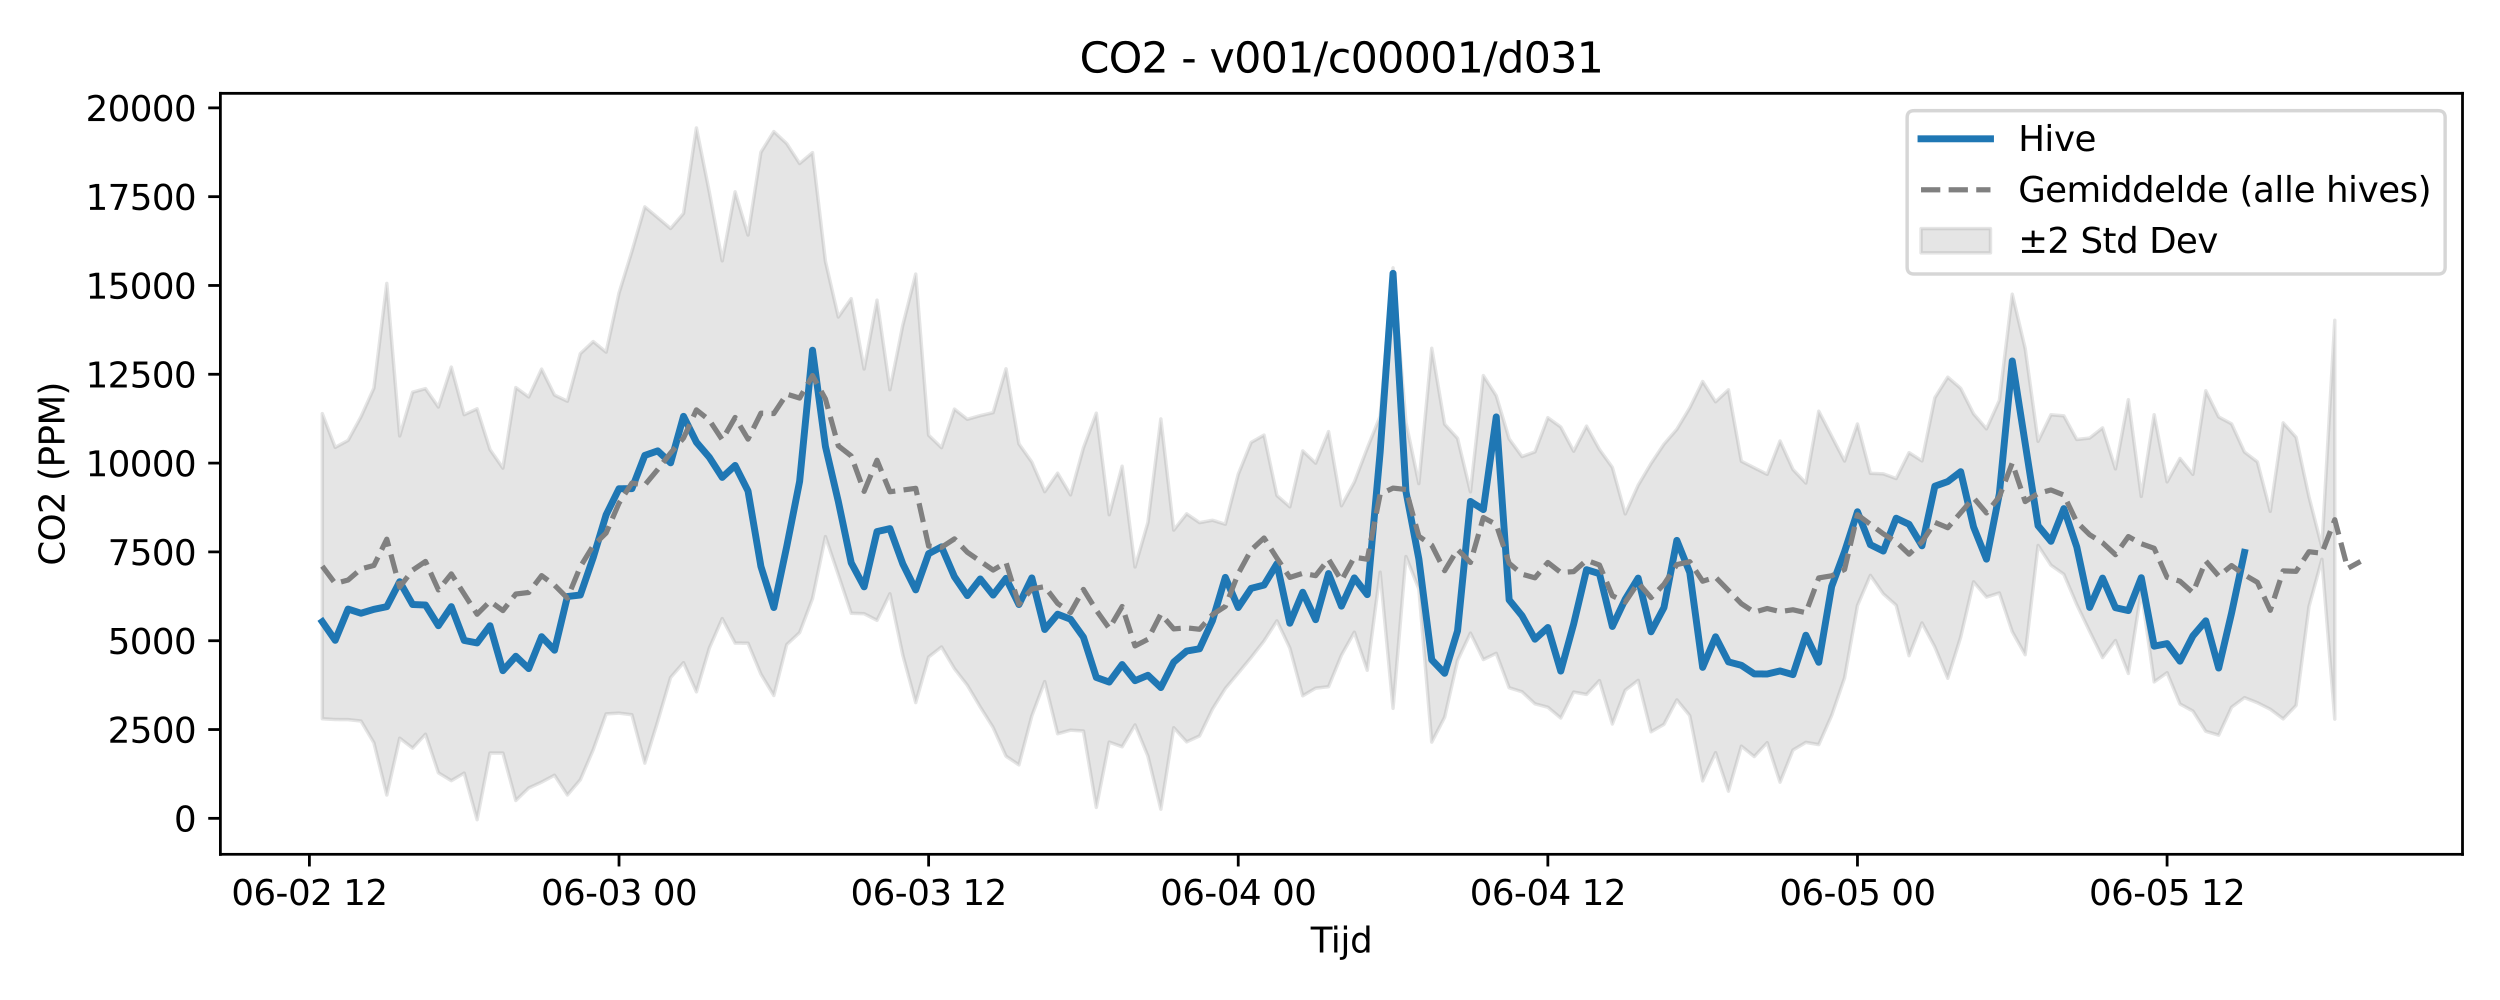 <?xml version="1.0" encoding="utf-8" standalone="no"?>
<!DOCTYPE svg PUBLIC "-//W3C//DTD SVG 1.1//EN"
  "http://www.w3.org/Graphics/SVG/1.1/DTD/svg11.dtd">
<svg xmlns:xlink="http://www.w3.org/1999/xlink" width="720pt" height="288pt" viewBox="0 0 720 288" xmlns="http://www.w3.org/2000/svg" version="1.1">
 <defs>
  <style type="text/css">*{stroke-linejoin: round; stroke-linecap: butt}</style>
 </defs>
 <g id="figure_1">
  <g id="patch_1">
   <path d="M 0 288 
L 720 288 
L 720 0 
L 0 0 
z
" style="fill: #ffffff"/>
  </g>
  <g id="axes_1">
   <g id="patch_2">
    <path d="M 63.47 246.04 
L 709.2 246.04 
L 709.2 26.88 
L 63.47 26.88 
z
" style="fill: #ffffff"/>
   </g>
   <g id="FillBetweenPolyCollection_1">
    <defs>
     <path id="ma6404d5deb" d="M 92.821 -168.887 
L 92.821 -80.997 
L 96.537 -80.772 
L 100.252 -80.747 
L 103.967 -80.342 
L 107.683 -74.076 
L 111.398 -59.028 
L 115.114 -75.405 
L 118.829 -72.541 
L 122.544 -76.539 
L 126.26 -65.428 
L 129.975 -63.16 
L 133.69 -65.345 
L 137.406 -51.922 
L 141.121 -71.128 
L 144.836 -71.117 
L 148.552 -57.455 
L 152.267 -61.055 
L 155.983 -62.745 
L 159.698 -64.737 
L 163.413 -59.037 
L 167.129 -63.426 
L 170.844 -72.067 
L 174.559 -82.403 
L 178.275 -82.618 
L 181.99 -82.153 
L 185.705 -68.209 
L 189.421 -80.244 
L 193.136 -92.896 
L 196.852 -97.152 
L 200.567 -88.748 
L 204.282 -101.334 
L 207.998 -109.847 
L 211.713 -102.78 
L 215.428 -102.758 
L 219.144 -93.853 
L 222.859 -87.694 
L 226.574 -102.353 
L 230.29 -105.808 
L 234.005 -115.62 
L 237.721 -133.458 
L 241.436 -122.473 
L 245.151 -111.38 
L 248.867 -111.251 
L 252.582 -109.346 
L 256.297 -116.989 
L 260.013 -99.314 
L 263.728 -85.659 
L 267.443 -98.775 
L 271.159 -101.677 
L 274.874 -95.427 
L 278.589 -90.651 
L 282.305 -84.391 
L 286.02 -78.47 
L 289.736 -70.212 
L 293.451 -67.707 
L 297.166 -81.826 
L 300.882 -91.708 
L 304.597 -76.673 
L 308.312 -77.708 
L 312.028 -77.48 
L 315.743 -55.468 
L 319.458 -74.274 
L 323.174 -72.922 
L 326.889 -79.229 
L 330.605 -70.224 
L 334.32 -54.949 
L 338.035 -78.418 
L 341.751 -74.336 
L 345.466 -76.053 
L 349.181 -83.774 
L 352.897 -89.702 
L 356.612 -94.149 
L 360.327 -98.644 
L 364.043 -103.402 
L 367.758 -109.195 
L 371.474 -101.37 
L 375.189 -87.606 
L 378.904 -89.803 
L 382.62 -90.233 
L 386.335 -99.302 
L 390.05 -105.922 
L 393.766 -94.956 
L 397.481 -123.201 
L 401.196 -83.991 
L 404.912 -127.722 
L 408.627 -118.406 
L 412.343 -74.262 
L 416.058 -81.434 
L 419.773 -97.772 
L 423.489 -105.661 
L 427.204 -98.048 
L 430.919 -99.842 
L 434.635 -89.931 
L 438.35 -88.764 
L 442.065 -85.301 
L 445.781 -84.313 
L 449.496 -81.213 
L 453.212 -88.68 
L 456.927 -88.005 
L 460.642 -92 
L 464.358 -79.476 
L 468.073 -89.213 
L 471.788 -92.055 
L 475.504 -77.242 
L 479.219 -79.384 
L 482.934 -86.43 
L 486.65 -81.914 
L 490.365 -63.091 
L 494.081 -71.228 
L 497.796 -60.145 
L 501.511 -73.108 
L 505.227 -70.102 
L 508.942 -74.11 
L 512.657 -62.725 
L 516.373 -71.981 
L 520.088 -74.19 
L 523.803 -73.548 
L 527.519 -81.959 
L 531.234 -92.772 
L 534.949 -113.596 
L 538.665 -122.294 
L 542.38 -116.986 
L 546.096 -113.67 
L 549.811 -99.153 
L 553.526 -108.599 
L 557.242 -101.647 
L 560.957 -92.654 
L 564.672 -104.507 
L 568.388 -120.435 
L 572.103 -116.047 
L 575.818 -117.224 
L 579.534 -106.053 
L 583.249 -99.44 
L 586.965 -130.904 
L 590.68 -125.226 
L 594.395 -122.598 
L 598.111 -113.88 
L 601.826 -106.156 
L 605.541 -98.61 
L 609.257 -103.528 
L 612.972 -94.041 
L 616.687 -117.793 
L 620.403 -91.606 
L 624.118 -94.257 
L 627.834 -85.252 
L 631.549 -83.222 
L 635.264 -77.388 
L 638.98 -76.275 
L 642.695 -84.317 
L 646.41 -87.077 
L 650.126 -85.614 
L 653.841 -83.739 
L 657.556 -80.954 
L 661.272 -84.839 
L 664.987 -113.315 
L 668.703 -126.921 
L 672.418 -80.879 
L 672.418 -195.761 
L 672.418 -195.761 
L 668.703 -130.408 
L 664.987 -144.89 
L 661.272 -162.063 
L 657.556 -166.217 
L 653.841 -140.73 
L 650.126 -154.979 
L 646.41 -157.823 
L 642.695 -165.934 
L 638.98 -167.928 
L 635.264 -175.47 
L 631.549 -151.381 
L 627.834 -155.972 
L 624.118 -149.217 
L 620.403 -168.569 
L 616.687 -145.019 
L 612.972 -172.901 
L 609.257 -152.961 
L 605.541 -164.773 
L 601.826 -161.843 
L 598.111 -161.42 
L 594.395 -168.235 
L 590.68 -168.548 
L 586.965 -160.898 
L 583.249 -187.644 
L 579.534 -203.274 
L 575.818 -172.707 
L 572.103 -164.49 
L 568.388 -168.82 
L 564.672 -176.174 
L 560.957 -179.372 
L 557.242 -173.466 
L 553.526 -155.255 
L 549.811 -157.644 
L 546.096 -150.18 
L 542.38 -151.536 
L 538.665 -151.687 
L 534.949 -165.903 
L 531.234 -155.223 
L 527.519 -162.387 
L 523.803 -169.575 
L 520.088 -148.878 
L 516.373 -152.792 
L 512.657 -161.001 
L 508.942 -151.392 
L 505.227 -153.276 
L 501.511 -155.173 
L 497.796 -175.746 
L 494.081 -172.283 
L 490.365 -178.134 
L 486.65 -170.548 
L 482.934 -164.375 
L 479.219 -160.075 
L 475.504 -154.521 
L 471.788 -148.239 
L 468.073 -139.997 
L 464.358 -153.389 
L 460.642 -158.559 
L 456.927 -165.279 
L 453.212 -158.064 
L 449.496 -165.025 
L 445.781 -167.708 
L 442.065 -157.866 
L 438.35 -156.508 
L 434.635 -161.613 
L 430.919 -174.044 
L 427.204 -179.834 
L 423.489 -146.352 
L 419.773 -161.759 
L 416.058 -165.844 
L 412.343 -187.699 
L 408.627 -148.713 
L 404.912 -166.329 
L 401.196 -210.866 
L 397.481 -168.121 
L 393.766 -158.907 
L 390.05 -149.166 
L 386.335 -142.337 
L 382.62 -163.704 
L 378.904 -154.611 
L 375.189 -158.155 
L 371.474 -142.032 
L 367.758 -145.288 
L 364.043 -162.704 
L 360.327 -160.578 
L 356.612 -151.399 
L 352.897 -137.027 
L 349.181 -138.168 
L 345.466 -137.485 
L 341.751 -140.029 
L 338.035 -135.332 
L 334.32 -167.361 
L 330.605 -137.544 
L 326.889 -124.718 
L 323.174 -153.734 
L 319.458 -139.76 
L 315.743 -169.011 
L 312.028 -159.015 
L 308.312 -145.474 
L 304.597 -151.736 
L 300.882 -146.394 
L 297.166 -154.927 
L 293.451 -160.161 
L 289.736 -181.798 
L 286.02 -169.161 
L 282.305 -168.302 
L 278.589 -167.244 
L 274.874 -170.182 
L 271.159 -159.071 
L 267.443 -162.669 
L 263.728 -209.066 
L 260.013 -194.357 
L 256.297 -175.751 
L 252.582 -201.558 
L 248.867 -181.722 
L 245.151 -201.997 
L 241.436 -196.712 
L 237.721 -212.756 
L 234.005 -244.054 
L 230.29 -240.908 
L 226.574 -246.646 
L 222.859 -250.106 
L 219.144 -244.151 
L 215.428 -220.302 
L 211.713 -232.76 
L 207.998 -212.872 
L 204.282 -232.686 
L 200.567 -251.158 
L 196.852 -226.536 
L 193.136 -222.183 
L 189.421 -225.323 
L 185.705 -228.429 
L 181.99 -215.618 
L 178.275 -203.591 
L 174.559 -186.586 
L 170.844 -189.642 
L 167.129 -186.147 
L 163.413 -172.445 
L 159.698 -174.217 
L 155.983 -181.702 
L 152.267 -173.677 
L 148.552 -176.391 
L 144.836 -153.179 
L 141.121 -158.526 
L 137.406 -170.269 
L 133.69 -168.569 
L 129.975 -182.279 
L 126.26 -170.776 
L 122.544 -176.071 
L 118.829 -175.058 
L 115.114 -162.447 
L 111.398 -206.391 
L 107.683 -176.218 
L 103.967 -167.98 
L 100.252 -161.168 
L 96.537 -159.151 
L 92.821 -168.887 
z
" style="stroke: #808080; stroke-opacity: 0.2"/>
    </defs>
    <g clip-path="url(#p24c06d6e46)">
     <use xlink:href="#ma6404d5deb" x="0" y="288" style="fill: #808080; fill-opacity: 0.2; stroke: #808080; stroke-opacity: 0.2"/>
    </g>
   </g>
   <g id="matplotlib.axis_1">
    <g id="xtick_1">
     <g id="line2d_1">
      <defs>
       <path id="m4384300640" d="M 0 0 
L 0 3.5 
" style="stroke: #000000; stroke-width: 0.8"/>
      </defs>
      <g>
       <use xlink:href="#m4384300640" x="89.106" y="246.04" style="stroke: #000000; stroke-width: 0.8"/>
      </g>
     </g>
     <g id="text_1">
      <!-- 06-02 12 -->
      <g transform="translate(66.626 260.638) scale(0.1 -0.1)">
       <defs>
        <path id="DejaVuSans-30" d="M 2034 4250 
Q 1547 4250 1301 3770 
Q 1056 3291 1056 2328 
Q 1056 1369 1301 889 
Q 1547 409 2034 409 
Q 2525 409 2770 889 
Q 3016 1369 3016 2328 
Q 3016 3291 2770 3770 
Q 2525 4250 2034 4250 
z
M 2034 4750 
Q 2819 4750 3233 4129 
Q 3647 3509 3647 2328 
Q 3647 1150 3233 529 
Q 2819 -91 2034 -91 
Q 1250 -91 836 529 
Q 422 1150 422 2328 
Q 422 3509 836 4129 
Q 1250 4750 2034 4750 
z
" transform="scale(0.016)"/>
        <path id="DejaVuSans-36" d="M 2113 2584 
Q 1688 2584 1439 2293 
Q 1191 2003 1191 1497 
Q 1191 994 1439 701 
Q 1688 409 2113 409 
Q 2538 409 2786 701 
Q 3034 994 3034 1497 
Q 3034 2003 2786 2293 
Q 2538 2584 2113 2584 
z
M 3366 4563 
L 3366 3988 
Q 3128 4100 2886 4159 
Q 2644 4219 2406 4219 
Q 1781 4219 1451 3797 
Q 1122 3375 1075 2522 
Q 1259 2794 1537 2939 
Q 1816 3084 2150 3084 
Q 2853 3084 3261 2657 
Q 3669 2231 3669 1497 
Q 3669 778 3244 343 
Q 2819 -91 2113 -91 
Q 1303 -91 875 529 
Q 447 1150 447 2328 
Q 447 3434 972 4092 
Q 1497 4750 2381 4750 
Q 2619 4750 2861 4703 
Q 3103 4656 3366 4563 
z
" transform="scale(0.016)"/>
        <path id="DejaVuSans-2d" d="M 313 2009 
L 1997 2009 
L 1997 1497 
L 313 1497 
L 313 2009 
z
" transform="scale(0.016)"/>
        <path id="DejaVuSans-32" d="M 1228 531 
L 3431 531 
L 3431 0 
L 469 0 
L 469 531 
Q 828 903 1448 1529 
Q 2069 2156 2228 2338 
Q 2531 2678 2651 2914 
Q 2772 3150 2772 3378 
Q 2772 3750 2511 3984 
Q 2250 4219 1831 4219 
Q 1534 4219 1204 4116 
Q 875 4013 500 3803 
L 500 4441 
Q 881 4594 1212 4672 
Q 1544 4750 1819 4750 
Q 2544 4750 2975 4387 
Q 3406 4025 3406 3419 
Q 3406 3131 3298 2873 
Q 3191 2616 2906 2266 
Q 2828 2175 2409 1742 
Q 1991 1309 1228 531 
z
" transform="scale(0.016)"/>
        <path id="DejaVuSans-20" transform="scale(0.016)"/>
        <path id="DejaVuSans-31" d="M 794 531 
L 1825 531 
L 1825 4091 
L 703 3866 
L 703 4441 
L 1819 4666 
L 2450 4666 
L 2450 531 
L 3481 531 
L 3481 0 
L 794 0 
L 794 531 
z
" transform="scale(0.016)"/>
       </defs>
       <use xlink:href="#DejaVuSans-30"/>
       <use xlink:href="#DejaVuSans-36" transform="translate(63.623 0)"/>
       <use xlink:href="#DejaVuSans-2d" transform="translate(127.246 0)"/>
       <use xlink:href="#DejaVuSans-30" transform="translate(163.33 0)"/>
       <use xlink:href="#DejaVuSans-32" transform="translate(226.953 0)"/>
       <use xlink:href="#DejaVuSans-20" transform="translate(290.576 0)"/>
       <use xlink:href="#DejaVuSans-31" transform="translate(322.363 0)"/>
       <use xlink:href="#DejaVuSans-32" transform="translate(385.986 0)"/>
      </g>
     </g>
    </g>
    <g id="xtick_2">
     <g id="line2d_2">
      <g>
       <use xlink:href="#m4384300640" x="178.275" y="246.04" style="stroke: #000000; stroke-width: 0.8"/>
      </g>
     </g>
     <g id="text_2">
      <!-- 06-03 00 -->
      <g transform="translate(155.794 260.638) scale(0.1 -0.1)">
       <defs>
        <path id="DejaVuSans-33" d="M 2597 2516 
Q 3050 2419 3304 2112 
Q 3559 1806 3559 1356 
Q 3559 666 3084 287 
Q 2609 -91 1734 -91 
Q 1441 -91 1130 -33 
Q 819 25 488 141 
L 488 750 
Q 750 597 1062 519 
Q 1375 441 1716 441 
Q 2309 441 2620 675 
Q 2931 909 2931 1356 
Q 2931 1769 2642 2001 
Q 2353 2234 1838 2234 
L 1294 2234 
L 1294 2753 
L 1863 2753 
Q 2328 2753 2575 2939 
Q 2822 3125 2822 3475 
Q 2822 3834 2567 4026 
Q 2313 4219 1838 4219 
Q 1578 4219 1281 4162 
Q 984 4106 628 3988 
L 628 4550 
Q 988 4650 1302 4700 
Q 1616 4750 1894 4750 
Q 2613 4750 3031 4423 
Q 3450 4097 3450 3541 
Q 3450 3153 3228 2886 
Q 3006 2619 2597 2516 
z
" transform="scale(0.016)"/>
       </defs>
       <use xlink:href="#DejaVuSans-30"/>
       <use xlink:href="#DejaVuSans-36" transform="translate(63.623 0)"/>
       <use xlink:href="#DejaVuSans-2d" transform="translate(127.246 0)"/>
       <use xlink:href="#DejaVuSans-30" transform="translate(163.33 0)"/>
       <use xlink:href="#DejaVuSans-33" transform="translate(226.953 0)"/>
       <use xlink:href="#DejaVuSans-20" transform="translate(290.576 0)"/>
       <use xlink:href="#DejaVuSans-30" transform="translate(322.363 0)"/>
       <use xlink:href="#DejaVuSans-30" transform="translate(385.986 0)"/>
      </g>
     </g>
    </g>
    <g id="xtick_3">
     <g id="line2d_3">
      <g>
       <use xlink:href="#m4384300640" x="267.443" y="246.04" style="stroke: #000000; stroke-width: 0.8"/>
      </g>
     </g>
     <g id="text_3">
      <!-- 06-03 12 -->
      <g transform="translate(244.963 260.638) scale(0.1 -0.1)">
       <use xlink:href="#DejaVuSans-30"/>
       <use xlink:href="#DejaVuSans-36" transform="translate(63.623 0)"/>
       <use xlink:href="#DejaVuSans-2d" transform="translate(127.246 0)"/>
       <use xlink:href="#DejaVuSans-30" transform="translate(163.33 0)"/>
       <use xlink:href="#DejaVuSans-33" transform="translate(226.953 0)"/>
       <use xlink:href="#DejaVuSans-20" transform="translate(290.576 0)"/>
       <use xlink:href="#DejaVuSans-31" transform="translate(322.363 0)"/>
       <use xlink:href="#DejaVuSans-32" transform="translate(385.986 0)"/>
      </g>
     </g>
    </g>
    <g id="xtick_4">
     <g id="line2d_4">
      <g>
       <use xlink:href="#m4384300640" x="356.612" y="246.04" style="stroke: #000000; stroke-width: 0.8"/>
      </g>
     </g>
     <g id="text_4">
      <!-- 06-04 00 -->
      <g transform="translate(334.132 260.638) scale(0.1 -0.1)">
       <defs>
        <path id="DejaVuSans-34" d="M 2419 4116 
L 825 1625 
L 2419 1625 
L 2419 4116 
z
M 2253 4666 
L 3047 4666 
L 3047 1625 
L 3713 1625 
L 3713 1100 
L 3047 1100 
L 3047 0 
L 2419 0 
L 2419 1100 
L 313 1100 
L 313 1709 
L 2253 4666 
z
" transform="scale(0.016)"/>
       </defs>
       <use xlink:href="#DejaVuSans-30"/>
       <use xlink:href="#DejaVuSans-36" transform="translate(63.623 0)"/>
       <use xlink:href="#DejaVuSans-2d" transform="translate(127.246 0)"/>
       <use xlink:href="#DejaVuSans-30" transform="translate(163.33 0)"/>
       <use xlink:href="#DejaVuSans-34" transform="translate(226.953 0)"/>
       <use xlink:href="#DejaVuSans-20" transform="translate(290.576 0)"/>
       <use xlink:href="#DejaVuSans-30" transform="translate(322.363 0)"/>
       <use xlink:href="#DejaVuSans-30" transform="translate(385.986 0)"/>
      </g>
     </g>
    </g>
    <g id="xtick_5">
     <g id="line2d_5">
      <g>
       <use xlink:href="#m4384300640" x="445.781" y="246.04" style="stroke: #000000; stroke-width: 0.8"/>
      </g>
     </g>
     <g id="text_5">
      <!-- 06-04 12 -->
      <g transform="translate(423.3 260.638) scale(0.1 -0.1)">
       <use xlink:href="#DejaVuSans-30"/>
       <use xlink:href="#DejaVuSans-36" transform="translate(63.623 0)"/>
       <use xlink:href="#DejaVuSans-2d" transform="translate(127.246 0)"/>
       <use xlink:href="#DejaVuSans-30" transform="translate(163.33 0)"/>
       <use xlink:href="#DejaVuSans-34" transform="translate(226.953 0)"/>
       <use xlink:href="#DejaVuSans-20" transform="translate(290.576 0)"/>
       <use xlink:href="#DejaVuSans-31" transform="translate(322.363 0)"/>
       <use xlink:href="#DejaVuSans-32" transform="translate(385.986 0)"/>
      </g>
     </g>
    </g>
    <g id="xtick_6">
     <g id="line2d_6">
      <g>
       <use xlink:href="#m4384300640" x="534.949" y="246.04" style="stroke: #000000; stroke-width: 0.8"/>
      </g>
     </g>
     <g id="text_6">
      <!-- 06-05 00 -->
      <g transform="translate(512.469 260.638) scale(0.1 -0.1)">
       <defs>
        <path id="DejaVuSans-35" d="M 691 4666 
L 3169 4666 
L 3169 4134 
L 1269 4134 
L 1269 2991 
Q 1406 3038 1543 3061 
Q 1681 3084 1819 3084 
Q 2600 3084 3056 2656 
Q 3513 2228 3513 1497 
Q 3513 744 3044 326 
Q 2575 -91 1722 -91 
Q 1428 -91 1123 -41 
Q 819 9 494 109 
L 494 744 
Q 775 591 1075 516 
Q 1375 441 1709 441 
Q 2250 441 2565 725 
Q 2881 1009 2881 1497 
Q 2881 1984 2565 2268 
Q 2250 2553 1709 2553 
Q 1456 2553 1204 2497 
Q 953 2441 691 2322 
L 691 4666 
z
" transform="scale(0.016)"/>
       </defs>
       <use xlink:href="#DejaVuSans-30"/>
       <use xlink:href="#DejaVuSans-36" transform="translate(63.623 0)"/>
       <use xlink:href="#DejaVuSans-2d" transform="translate(127.246 0)"/>
       <use xlink:href="#DejaVuSans-30" transform="translate(163.33 0)"/>
       <use xlink:href="#DejaVuSans-35" transform="translate(226.953 0)"/>
       <use xlink:href="#DejaVuSans-20" transform="translate(290.576 0)"/>
       <use xlink:href="#DejaVuSans-30" transform="translate(322.363 0)"/>
       <use xlink:href="#DejaVuSans-30" transform="translate(385.986 0)"/>
      </g>
     </g>
    </g>
    <g id="xtick_7">
     <g id="line2d_7">
      <g>
       <use xlink:href="#m4384300640" x="624.118" y="246.04" style="stroke: #000000; stroke-width: 0.8"/>
      </g>
     </g>
     <g id="text_7">
      <!-- 06-05 12 -->
      <g transform="translate(601.638 260.638) scale(0.1 -0.1)">
       <use xlink:href="#DejaVuSans-30"/>
       <use xlink:href="#DejaVuSans-36" transform="translate(63.623 0)"/>
       <use xlink:href="#DejaVuSans-2d" transform="translate(127.246 0)"/>
       <use xlink:href="#DejaVuSans-30" transform="translate(163.33 0)"/>
       <use xlink:href="#DejaVuSans-35" transform="translate(226.953 0)"/>
       <use xlink:href="#DejaVuSans-20" transform="translate(290.576 0)"/>
       <use xlink:href="#DejaVuSans-31" transform="translate(322.363 0)"/>
       <use xlink:href="#DejaVuSans-32" transform="translate(385.986 0)"/>
      </g>
     </g>
    </g>
    <g id="text_8">
     <!-- Tijd -->
     <g transform="translate(377.485 274.317) scale(0.1 -0.1)">
      <defs>
       <path id="DejaVuSans-54" d="M -19 4666 
L 3928 4666 
L 3928 4134 
L 2272 4134 
L 2272 0 
L 1638 0 
L 1638 4134 
L -19 4134 
L -19 4666 
z
" transform="scale(0.016)"/>
       <path id="DejaVuSans-69" d="M 603 3500 
L 1178 3500 
L 1178 0 
L 603 0 
L 603 3500 
z
M 603 4863 
L 1178 4863 
L 1178 4134 
L 603 4134 
L 603 4863 
z
" transform="scale(0.016)"/>
       <path id="DejaVuSans-6a" d="M 603 3500 
L 1178 3500 
L 1178 -63 
Q 1178 -731 923 -1031 
Q 669 -1331 103 -1331 
L -116 -1331 
L -116 -844 
L 38 -844 
Q 366 -844 484 -692 
Q 603 -541 603 -63 
L 603 3500 
z
M 603 4863 
L 1178 4863 
L 1178 4134 
L 603 4134 
L 603 4863 
z
" transform="scale(0.016)"/>
       <path id="DejaVuSans-64" d="M 2906 2969 
L 2906 4863 
L 3481 4863 
L 3481 0 
L 2906 0 
L 2906 525 
Q 2725 213 2448 61 
Q 2172 -91 1784 -91 
Q 1150 -91 751 415 
Q 353 922 353 1747 
Q 353 2572 751 3078 
Q 1150 3584 1784 3584 
Q 2172 3584 2448 3432 
Q 2725 3281 2906 2969 
z
M 947 1747 
Q 947 1113 1208 752 
Q 1469 391 1925 391 
Q 2381 391 2643 752 
Q 2906 1113 2906 1747 
Q 2906 2381 2643 2742 
Q 2381 3103 1925 3103 
Q 1469 3103 1208 2742 
Q 947 2381 947 1747 
z
" transform="scale(0.016)"/>
      </defs>
      <use xlink:href="#DejaVuSans-54"/>
      <use xlink:href="#DejaVuSans-69" transform="translate(57.959 0)"/>
      <use xlink:href="#DejaVuSans-6a" transform="translate(85.742 0)"/>
      <use xlink:href="#DejaVuSans-64" transform="translate(113.525 0)"/>
     </g>
    </g>
   </g>
   <g id="matplotlib.axis_2">
    <g id="ytick_1">
     <g id="line2d_8">
      <defs>
       <path id="ma22771d93a" d="M 0 0 
L -3.5 0 
" style="stroke: #000000; stroke-width: 0.8"/>
      </defs>
      <g>
       <use xlink:href="#ma22771d93a" x="63.47" y="235.682" style="stroke: #000000; stroke-width: 0.8"/>
      </g>
     </g>
     <g id="text_9">
      <!-- 0 -->
      <g transform="translate(50.108 239.481) scale(0.1 -0.1)">
       <use xlink:href="#DejaVuSans-30"/>
      </g>
     </g>
    </g>
    <g id="ytick_2">
     <g id="line2d_9">
      <g>
       <use xlink:href="#ma22771d93a" x="63.47" y="210.104" style="stroke: #000000; stroke-width: 0.8"/>
      </g>
     </g>
     <g id="text_10">
      <!-- 2500 -->
      <g transform="translate(31.02 213.903) scale(0.1 -0.1)">
       <use xlink:href="#DejaVuSans-32"/>
       <use xlink:href="#DejaVuSans-35" transform="translate(63.623 0)"/>
       <use xlink:href="#DejaVuSans-30" transform="translate(127.246 0)"/>
       <use xlink:href="#DejaVuSans-30" transform="translate(190.869 0)"/>
      </g>
     </g>
    </g>
    <g id="ytick_3">
     <g id="line2d_10">
      <g>
       <use xlink:href="#ma22771d93a" x="63.47" y="184.527" style="stroke: #000000; stroke-width: 0.8"/>
      </g>
     </g>
     <g id="text_11">
      <!-- 5000 -->
      <g transform="translate(31.02 188.326) scale(0.1 -0.1)">
       <use xlink:href="#DejaVuSans-35"/>
       <use xlink:href="#DejaVuSans-30" transform="translate(63.623 0)"/>
       <use xlink:href="#DejaVuSans-30" transform="translate(127.246 0)"/>
       <use xlink:href="#DejaVuSans-30" transform="translate(190.869 0)"/>
      </g>
     </g>
    </g>
    <g id="ytick_4">
     <g id="line2d_11">
      <g>
       <use xlink:href="#ma22771d93a" x="63.47" y="158.949" style="stroke: #000000; stroke-width: 0.8"/>
      </g>
     </g>
     <g id="text_12">
      <!-- 7500 -->
      <g transform="translate(31.02 162.749) scale(0.1 -0.1)">
       <defs>
        <path id="DejaVuSans-37" d="M 525 4666 
L 3525 4666 
L 3525 4397 
L 1831 0 
L 1172 0 
L 2766 4134 
L 525 4134 
L 525 4666 
z
" transform="scale(0.016)"/>
       </defs>
       <use xlink:href="#DejaVuSans-37"/>
       <use xlink:href="#DejaVuSans-35" transform="translate(63.623 0)"/>
       <use xlink:href="#DejaVuSans-30" transform="translate(127.246 0)"/>
       <use xlink:href="#DejaVuSans-30" transform="translate(190.869 0)"/>
      </g>
     </g>
    </g>
    <g id="ytick_5">
     <g id="line2d_12">
      <g>
       <use xlink:href="#ma22771d93a" x="63.47" y="133.372" style="stroke: #000000; stroke-width: 0.8"/>
      </g>
     </g>
     <g id="text_13">
      <!-- 10000 -->
      <g transform="translate(24.657 137.171) scale(0.1 -0.1)">
       <use xlink:href="#DejaVuSans-31"/>
       <use xlink:href="#DejaVuSans-30" transform="translate(63.623 0)"/>
       <use xlink:href="#DejaVuSans-30" transform="translate(127.246 0)"/>
       <use xlink:href="#DejaVuSans-30" transform="translate(190.869 0)"/>
       <use xlink:href="#DejaVuSans-30" transform="translate(254.492 0)"/>
      </g>
     </g>
    </g>
    <g id="ytick_6">
     <g id="line2d_13">
      <g>
       <use xlink:href="#ma22771d93a" x="63.47" y="107.795" style="stroke: #000000; stroke-width: 0.8"/>
      </g>
     </g>
     <g id="text_14">
      <!-- 12500 -->
      <g transform="translate(24.657 111.594) scale(0.1 -0.1)">
       <use xlink:href="#DejaVuSans-31"/>
       <use xlink:href="#DejaVuSans-32" transform="translate(63.623 0)"/>
       <use xlink:href="#DejaVuSans-35" transform="translate(127.246 0)"/>
       <use xlink:href="#DejaVuSans-30" transform="translate(190.869 0)"/>
       <use xlink:href="#DejaVuSans-30" transform="translate(254.492 0)"/>
      </g>
     </g>
    </g>
    <g id="ytick_7">
     <g id="line2d_14">
      <g>
       <use xlink:href="#ma22771d93a" x="63.47" y="82.217" style="stroke: #000000; stroke-width: 0.8"/>
      </g>
     </g>
     <g id="text_15">
      <!-- 15000 -->
      <g transform="translate(24.657 86.016) scale(0.1 -0.1)">
       <use xlink:href="#DejaVuSans-31"/>
       <use xlink:href="#DejaVuSans-35" transform="translate(63.623 0)"/>
       <use xlink:href="#DejaVuSans-30" transform="translate(127.246 0)"/>
       <use xlink:href="#DejaVuSans-30" transform="translate(190.869 0)"/>
       <use xlink:href="#DejaVuSans-30" transform="translate(254.492 0)"/>
      </g>
     </g>
    </g>
    <g id="ytick_8">
     <g id="line2d_15">
      <g>
       <use xlink:href="#ma22771d93a" x="63.47" y="56.64" style="stroke: #000000; stroke-width: 0.8"/>
      </g>
     </g>
     <g id="text_16">
      <!-- 17500 -->
      <g transform="translate(24.657 60.439) scale(0.1 -0.1)">
       <use xlink:href="#DejaVuSans-31"/>
       <use xlink:href="#DejaVuSans-37" transform="translate(63.623 0)"/>
       <use xlink:href="#DejaVuSans-35" transform="translate(127.246 0)"/>
       <use xlink:href="#DejaVuSans-30" transform="translate(190.869 0)"/>
       <use xlink:href="#DejaVuSans-30" transform="translate(254.492 0)"/>
      </g>
     </g>
    </g>
    <g id="ytick_9">
     <g id="line2d_16">
      <g>
       <use xlink:href="#ma22771d93a" x="63.47" y="31.062" style="stroke: #000000; stroke-width: 0.8"/>
      </g>
     </g>
     <g id="text_17">
      <!-- 20000 -->
      <g transform="translate(24.657 34.862) scale(0.1 -0.1)">
       <use xlink:href="#DejaVuSans-32"/>
       <use xlink:href="#DejaVuSans-30" transform="translate(63.623 0)"/>
       <use xlink:href="#DejaVuSans-30" transform="translate(127.246 0)"/>
       <use xlink:href="#DejaVuSans-30" transform="translate(190.869 0)"/>
       <use xlink:href="#DejaVuSans-30" transform="translate(254.492 0)"/>
      </g>
     </g>
    </g>
    <g id="text_18">
     <!-- CO2 (PPM) -->
     <g transform="translate(18.578 162.903) rotate(-90) scale(0.1 -0.1)">
      <defs>
       <path id="DejaVuSans-43" d="M 4122 4306 
L 4122 3641 
Q 3803 3938 3442 4084 
Q 3081 4231 2675 4231 
Q 1875 4231 1450 3742 
Q 1025 3253 1025 2328 
Q 1025 1406 1450 917 
Q 1875 428 2675 428 
Q 3081 428 3442 575 
Q 3803 722 4122 1019 
L 4122 359 
Q 3791 134 3420 21 
Q 3050 -91 2638 -91 
Q 1578 -91 968 557 
Q 359 1206 359 2328 
Q 359 3453 968 4101 
Q 1578 4750 2638 4750 
Q 3056 4750 3426 4639 
Q 3797 4528 4122 4306 
z
" transform="scale(0.016)"/>
       <path id="DejaVuSans-4f" d="M 2522 4238 
Q 1834 4238 1429 3725 
Q 1025 3213 1025 2328 
Q 1025 1447 1429 934 
Q 1834 422 2522 422 
Q 3209 422 3611 934 
Q 4013 1447 4013 2328 
Q 4013 3213 3611 3725 
Q 3209 4238 2522 4238 
z
M 2522 4750 
Q 3503 4750 4090 4092 
Q 4678 3434 4678 2328 
Q 4678 1225 4090 567 
Q 3503 -91 2522 -91 
Q 1538 -91 948 565 
Q 359 1222 359 2328 
Q 359 3434 948 4092 
Q 1538 4750 2522 4750 
z
" transform="scale(0.016)"/>
       <path id="DejaVuSans-28" d="M 1984 4856 
Q 1566 4138 1362 3434 
Q 1159 2731 1159 2009 
Q 1159 1288 1364 580 
Q 1569 -128 1984 -844 
L 1484 -844 
Q 1016 -109 783 600 
Q 550 1309 550 2009 
Q 550 2706 781 3412 
Q 1013 4119 1484 4856 
L 1984 4856 
z
" transform="scale(0.016)"/>
       <path id="DejaVuSans-50" d="M 1259 4147 
L 1259 2394 
L 2053 2394 
Q 2494 2394 2734 2622 
Q 2975 2850 2975 3272 
Q 2975 3691 2734 3919 
Q 2494 4147 2053 4147 
L 1259 4147 
z
M 628 4666 
L 2053 4666 
Q 2838 4666 3239 4311 
Q 3641 3956 3641 3272 
Q 3641 2581 3239 2228 
Q 2838 1875 2053 1875 
L 1259 1875 
L 1259 0 
L 628 0 
L 628 4666 
z
" transform="scale(0.016)"/>
       <path id="DejaVuSans-4d" d="M 628 4666 
L 1569 4666 
L 2759 1491 
L 3956 4666 
L 4897 4666 
L 4897 0 
L 4281 0 
L 4281 4097 
L 3078 897 
L 2444 897 
L 1241 4097 
L 1241 0 
L 628 0 
L 628 4666 
z
" transform="scale(0.016)"/>
       <path id="DejaVuSans-29" d="M 513 4856 
L 1013 4856 
Q 1481 4119 1714 3412 
Q 1947 2706 1947 2009 
Q 1947 1309 1714 600 
Q 1481 -109 1013 -844 
L 513 -844 
Q 928 -128 1133 580 
Q 1338 1288 1338 2009 
Q 1338 2731 1133 3434 
Q 928 4138 513 4856 
z
" transform="scale(0.016)"/>
      </defs>
      <use xlink:href="#DejaVuSans-43"/>
      <use xlink:href="#DejaVuSans-4f" transform="translate(69.824 0)"/>
      <use xlink:href="#DejaVuSans-32" transform="translate(148.535 0)"/>
      <use xlink:href="#DejaVuSans-20" transform="translate(212.158 0)"/>
      <use xlink:href="#DejaVuSans-28" transform="translate(243.945 0)"/>
      <use xlink:href="#DejaVuSans-50" transform="translate(282.959 0)"/>
      <use xlink:href="#DejaVuSans-50" transform="translate(343.262 0)"/>
      <use xlink:href="#DejaVuSans-4d" transform="translate(403.564 0)"/>
      <use xlink:href="#DejaVuSans-29" transform="translate(489.844 0)"/>
     </g>
    </g>
   </g>
   <g id="line2d_17">
    <path d="M 92.821 179.058 
L 96.537 184.407 
L 100.252 175.414 
L 103.967 176.611 
L 107.683 175.489 
L 111.398 174.722 
L 115.114 167.543 
L 118.829 174.101 
L 122.544 174.245 
L 126.26 180.199 
L 129.975 174.715 
L 133.69 184.448 
L 137.406 185.165 
L 141.121 180.209 
L 144.836 193.155 
L 148.552 189.008 
L 152.267 192.551 
L 155.983 183.367 
L 159.698 187.258 
L 163.413 171.799 
L 167.129 171.363 
L 170.844 160.58 
L 174.559 148.278 
L 178.275 140.755 
L 181.99 140.728 
L 185.705 131.155 
L 189.421 129.853 
L 193.136 133.297 
L 196.852 119.911 
L 200.567 127.366 
L 204.282 131.701 
L 207.998 137.485 
L 211.713 134.051 
L 215.428 141.403 
L 219.144 163.141 
L 222.859 174.964 
L 226.574 157.408 
L 230.29 138.638 
L 234.005 100.865 
L 237.721 128.56 
L 241.436 144.435 
L 245.151 162.083 
L 248.867 169.006 
L 252.582 153.094 
L 256.297 152.245 
L 260.013 162.421 
L 263.728 169.879 
L 267.443 159.451 
L 271.159 157.497 
L 274.874 166.101 
L 278.589 171.528 
L 282.305 166.742 
L 286.02 171.38 
L 289.736 166.561 
L 293.451 174.095 
L 297.166 166.445 
L 300.882 181.294 
L 304.597 176.892 
L 308.312 178.332 
L 312.028 183.517 
L 315.743 195.102 
L 319.458 196.436 
L 323.174 191.388 
L 326.889 196.037 
L 330.605 194.482 
L 334.32 198.015 
L 338.035 190.689 
L 341.751 187.501 
L 345.466 186.856 
L 349.181 178.743 
L 352.897 166.292 
L 356.612 174.964 
L 360.327 169.45 
L 364.043 168.498 
L 367.758 162.37 
L 371.474 179.486 
L 375.189 170.565 
L 378.904 178.467 
L 382.62 165.183 
L 386.335 174.569 
L 390.05 166.435 
L 393.766 171.25 
L 397.481 130.234 
L 401.196 78.722 
L 404.912 141.523 
L 408.627 160.979 
L 412.343 190.021 
L 416.058 193.909 
L 419.773 181.683 
L 423.489 144.415 
L 427.204 146.757 
L 430.919 120.077 
L 434.635 172.771 
L 438.35 177.345 
L 442.065 184.087 
L 445.781 180.726 
L 449.496 193.271 
L 453.212 179.722 
L 456.927 164.072 
L 460.642 165.214 
L 464.358 180.424 
L 468.073 172.58 
L 471.788 166.5 
L 475.504 181.955 
L 479.219 174.968 
L 482.934 155.635 
L 486.65 164.877 
L 490.365 192.195 
L 494.081 183.401 
L 497.796 190.624 
L 501.511 191.607 
L 505.227 194.083 
L 508.942 194.113 
L 512.657 193.233 
L 516.373 194.297 
L 520.088 182.951 
L 523.803 190.734 
L 527.519 168.89 
L 531.234 158.891 
L 534.949 147.392 
L 538.665 156.862 
L 542.38 158.707 
L 546.096 149.25 
L 549.811 151.003 
L 553.526 157.19 
L 557.242 140.019 
L 560.957 138.695 
L 564.672 135.851 
L 568.388 151.76 
L 572.103 161.033 
L 575.818 142.191 
L 579.534 103.965 
L 586.965 151.402 
L 590.68 155.894 
L 594.395 146.485 
L 598.111 157.52 
L 601.826 174.937 
L 605.541 166.495 
L 609.257 175.017 
L 612.972 175.844 
L 616.687 166.384 
L 620.403 186.099 
L 624.118 185.361 
L 627.834 190.416 
L 631.549 183.149 
L 635.264 178.801 
L 638.98 192.394 
L 642.695 176.547 
L 646.41 159.093 
L 646.41 159.093 
" clip-path="url(#p24c06d6e46)" style="fill: none; stroke: #1f77b4; stroke-width: 2; stroke-linecap: square"/>
   </g>
   <g id="line2d_18">
    <path d="M 92.821 163.058 
L 96.537 168.038 
L 100.252 167.043 
L 103.967 163.839 
L 107.683 162.853 
L 111.398 155.29 
L 115.114 169.074 
L 118.829 164.201 
L 122.544 161.695 
L 126.26 169.898 
L 129.975 165.281 
L 137.406 176.905 
L 141.121 173.173 
L 144.836 175.852 
L 148.552 171.077 
L 152.267 170.634 
L 155.983 165.777 
L 159.698 168.523 
L 163.413 172.259 
L 167.129 163.213 
L 170.844 157.145 
L 174.559 153.506 
L 178.275 144.895 
L 181.99 139.115 
L 185.705 139.681 
L 189.421 135.216 
L 193.136 130.461 
L 196.852 126.156 
L 200.567 118.047 
L 204.282 120.99 
L 207.998 126.64 
L 211.713 120.23 
L 215.428 126.47 
L 219.144 118.998 
L 222.859 119.1 
L 226.574 113.501 
L 230.29 114.642 
L 234.005 108.163 
L 237.721 114.893 
L 241.436 128.408 
L 245.151 131.312 
L 248.867 141.513 
L 252.582 132.548 
L 256.297 141.63 
L 263.728 140.637 
L 267.443 157.278 
L 271.159 157.626 
L 274.874 155.196 
L 278.589 159.053 
L 286.02 164.184 
L 289.736 161.995 
L 293.451 174.066 
L 297.166 169.623 
L 300.882 168.949 
L 304.597 173.795 
L 308.312 176.409 
L 312.028 169.753 
L 315.743 175.761 
L 319.458 180.983 
L 323.174 174.672 
L 326.889 186.026 
L 330.605 184.116 
L 334.32 176.845 
L 338.035 181.125 
L 341.751 180.817 
L 345.466 181.231 
L 349.181 177.029 
L 352.897 174.636 
L 356.612 165.226 
L 360.327 158.389 
L 364.043 154.947 
L 367.758 160.759 
L 371.474 166.299 
L 375.189 165.119 
L 378.904 165.793 
L 382.62 161.031 
L 386.335 167.181 
L 390.05 160.456 
L 393.766 161.068 
L 397.481 142.339 
L 401.196 140.571 
L 404.912 140.974 
L 408.627 154.44 
L 412.343 157.019 
L 416.058 164.361 
L 419.773 158.234 
L 423.489 161.994 
L 427.204 149.059 
L 430.919 151.057 
L 434.635 162.228 
L 438.35 165.364 
L 442.065 166.416 
L 445.781 161.989 
L 449.496 164.881 
L 453.212 164.628 
L 456.927 161.358 
L 460.642 162.721 
L 464.358 171.568 
L 468.073 173.395 
L 471.788 167.853 
L 475.504 172.118 
L 479.219 168.271 
L 482.934 162.597 
L 486.65 161.769 
L 490.365 167.387 
L 494.081 166.244 
L 501.511 173.86 
L 505.227 176.311 
L 508.942 175.249 
L 512.657 176.137 
L 516.373 175.613 
L 520.088 176.466 
L 523.803 166.438 
L 527.519 165.827 
L 531.234 164.003 
L 534.949 148.251 
L 542.38 153.739 
L 546.096 156.075 
L 549.811 159.602 
L 553.526 156.073 
L 557.242 150.443 
L 560.957 151.987 
L 568.388 143.372 
L 572.103 147.732 
L 575.818 143.035 
L 579.534 133.336 
L 583.249 144.458 
L 586.965 142.099 
L 590.68 141.113 
L 594.395 142.583 
L 598.111 150.35 
L 601.826 154.001 
L 605.541 156.309 
L 609.257 159.755 
L 612.972 154.529 
L 616.687 156.594 
L 620.403 157.912 
L 624.118 166.263 
L 627.834 167.388 
L 631.549 170.698 
L 635.264 161.571 
L 638.98 165.899 
L 642.695 162.875 
L 646.41 165.55 
L 650.126 167.703 
L 653.841 175.766 
L 657.556 164.414 
L 661.272 164.549 
L 664.987 158.897 
L 668.703 159.336 
L 672.418 149.68 
L 676.133 163.71 
L 679.849 161.684 
L 679.849 161.684 
" clip-path="url(#p24c06d6e46)" style="fill: none; stroke-dasharray: 5.55,2.4; stroke-dashoffset: 0; stroke: #808080; stroke-width: 1.5"/>
   </g>
   <g id="patch_3">
    <path d="M 63.47 246.04 
L 63.47 26.88 
" style="fill: none; stroke: #000000; stroke-width: 0.8; stroke-linejoin: miter; stroke-linecap: square"/>
   </g>
   <g id="patch_4">
    <path d="M 709.2 246.04 
L 709.2 26.88 
" style="fill: none; stroke: #000000; stroke-width: 0.8; stroke-linejoin: miter; stroke-linecap: square"/>
   </g>
   <g id="patch_5">
    <path d="M 63.47 246.04 
L 709.2 246.04 
" style="fill: none; stroke: #000000; stroke-width: 0.8; stroke-linejoin: miter; stroke-linecap: square"/>
   </g>
   <g id="patch_6">
    <path d="M 63.47 26.88 
L 709.2 26.88 
" style="fill: none; stroke: #000000; stroke-width: 0.8; stroke-linejoin: miter; stroke-linecap: square"/>
   </g>
   <g id="text_19">
    <!-- CO2 - v001/c00001/d031 -->
    <g transform="translate(310.932 20.88) scale(0.12 -0.12)">
     <defs>
      <path id="DejaVuSans-76" d="M 191 3500 
L 800 3500 
L 1894 563 
L 2988 3500 
L 3597 3500 
L 2284 0 
L 1503 0 
L 191 3500 
z
" transform="scale(0.016)"/>
      <path id="DejaVuSans-2f" d="M 1625 4666 
L 2156 4666 
L 531 -594 
L 0 -594 
L 1625 4666 
z
" transform="scale(0.016)"/>
      <path id="DejaVuSans-63" d="M 3122 3366 
L 3122 2828 
Q 2878 2963 2633 3030 
Q 2388 3097 2138 3097 
Q 1578 3097 1268 2742 
Q 959 2388 959 1747 
Q 959 1106 1268 751 
Q 1578 397 2138 397 
Q 2388 397 2633 464 
Q 2878 531 3122 666 
L 3122 134 
Q 2881 22 2623 -34 
Q 2366 -91 2075 -91 
Q 1284 -91 818 406 
Q 353 903 353 1747 
Q 353 2603 823 3093 
Q 1294 3584 2113 3584 
Q 2378 3584 2631 3529 
Q 2884 3475 3122 3366 
z
" transform="scale(0.016)"/>
     </defs>
     <use xlink:href="#DejaVuSans-43"/>
     <use xlink:href="#DejaVuSans-4f" transform="translate(69.824 0)"/>
     <use xlink:href="#DejaVuSans-32" transform="translate(148.535 0)"/>
     <use xlink:href="#DejaVuSans-20" transform="translate(212.158 0)"/>
     <use xlink:href="#DejaVuSans-2d" transform="translate(243.945 0)"/>
     <use xlink:href="#DejaVuSans-20" transform="translate(280.029 0)"/>
     <use xlink:href="#DejaVuSans-76" transform="translate(311.816 0)"/>
     <use xlink:href="#DejaVuSans-30" transform="translate(370.996 0)"/>
     <use xlink:href="#DejaVuSans-30" transform="translate(434.619 0)"/>
     <use xlink:href="#DejaVuSans-31" transform="translate(498.242 0)"/>
     <use xlink:href="#DejaVuSans-2f" transform="translate(561.865 0)"/>
     <use xlink:href="#DejaVuSans-63" transform="translate(595.557 0)"/>
     <use xlink:href="#DejaVuSans-30" transform="translate(650.537 0)"/>
     <use xlink:href="#DejaVuSans-30" transform="translate(714.16 0)"/>
     <use xlink:href="#DejaVuSans-30" transform="translate(777.783 0)"/>
     <use xlink:href="#DejaVuSans-30" transform="translate(841.406 0)"/>
     <use xlink:href="#DejaVuSans-31" transform="translate(905.029 0)"/>
     <use xlink:href="#DejaVuSans-2f" transform="translate(968.652 0)"/>
     <use xlink:href="#DejaVuSans-64" transform="translate(1002.344 0)"/>
     <use xlink:href="#DejaVuSans-30" transform="translate(1065.82 0)"/>
     <use xlink:href="#DejaVuSans-33" transform="translate(1129.443 0)"/>
     <use xlink:href="#DejaVuSans-31" transform="translate(1193.066 0)"/>
    </g>
   </g>
   <g id="legend_1">
    <g id="patch_7">
     <path d="M 551.256 78.914 
L 702.2 78.914 
Q 704.2 78.914 704.2 76.914 
L 704.2 33.88 
Q 704.2 31.88 702.2 31.88 
L 551.256 31.88 
Q 549.256 31.88 549.256 33.88 
L 549.256 76.914 
Q 549.256 78.914 551.256 78.914 
z
" style="fill: #ffffff; opacity: 0.8; stroke: #cccccc; stroke-linejoin: miter"/>
    </g>
    <g id="line2d_19">
     <path d="M 553.256 39.978 
L 563.256 39.978 
L 573.256 39.978 
" style="fill: none; stroke: #1f77b4; stroke-width: 2; stroke-linecap: square"/>
    </g>
    <g id="text_20">
     <!-- Hive -->
     <g transform="translate(581.256 43.478) scale(0.1 -0.1)">
      <defs>
       <path id="DejaVuSans-48" d="M 628 4666 
L 1259 4666 
L 1259 2753 
L 3553 2753 
L 3553 4666 
L 4184 4666 
L 4184 0 
L 3553 0 
L 3553 2222 
L 1259 2222 
L 1259 0 
L 628 0 
L 628 4666 
z
" transform="scale(0.016)"/>
       <path id="DejaVuSans-65" d="M 3597 1894 
L 3597 1613 
L 953 1613 
Q 991 1019 1311 708 
Q 1631 397 2203 397 
Q 2534 397 2845 478 
Q 3156 559 3463 722 
L 3463 178 
Q 3153 47 2828 -22 
Q 2503 -91 2169 -91 
Q 1331 -91 842 396 
Q 353 884 353 1716 
Q 353 2575 817 3079 
Q 1281 3584 2069 3584 
Q 2775 3584 3186 3129 
Q 3597 2675 3597 1894 
z
M 3022 2063 
Q 3016 2534 2758 2815 
Q 2500 3097 2075 3097 
Q 1594 3097 1305 2825 
Q 1016 2553 972 2059 
L 3022 2063 
z
" transform="scale(0.016)"/>
      </defs>
      <use xlink:href="#DejaVuSans-48"/>
      <use xlink:href="#DejaVuSans-69" transform="translate(75.195 0)"/>
      <use xlink:href="#DejaVuSans-76" transform="translate(102.979 0)"/>
      <use xlink:href="#DejaVuSans-65" transform="translate(162.158 0)"/>
     </g>
    </g>
    <g id="line2d_20">
     <path d="M 553.256 54.657 
L 563.256 54.657 
L 573.256 54.657 
" style="fill: none; stroke-dasharray: 5.55,2.4; stroke-dashoffset: 0; stroke: #808080; stroke-width: 1.5"/>
    </g>
    <g id="text_21">
     <!-- Gemiddelde (alle hives) -->
     <g transform="translate(581.256 58.157) scale(0.1 -0.1)">
      <defs>
       <path id="DejaVuSans-47" d="M 3809 666 
L 3809 1919 
L 2778 1919 
L 2778 2438 
L 4434 2438 
L 4434 434 
Q 4069 175 3628 42 
Q 3188 -91 2688 -91 
Q 1594 -91 976 548 
Q 359 1188 359 2328 
Q 359 3472 976 4111 
Q 1594 4750 2688 4750 
Q 3144 4750 3555 4637 
Q 3966 4525 4313 4306 
L 4313 3634 
Q 3963 3931 3569 4081 
Q 3175 4231 2741 4231 
Q 1884 4231 1454 3753 
Q 1025 3275 1025 2328 
Q 1025 1384 1454 906 
Q 1884 428 2741 428 
Q 3075 428 3337 486 
Q 3600 544 3809 666 
z
" transform="scale(0.016)"/>
       <path id="DejaVuSans-6d" d="M 3328 2828 
Q 3544 3216 3844 3400 
Q 4144 3584 4550 3584 
Q 5097 3584 5394 3201 
Q 5691 2819 5691 2113 
L 5691 0 
L 5113 0 
L 5113 2094 
Q 5113 2597 4934 2840 
Q 4756 3084 4391 3084 
Q 3944 3084 3684 2787 
Q 3425 2491 3425 1978 
L 3425 0 
L 2847 0 
L 2847 2094 
Q 2847 2600 2669 2842 
Q 2491 3084 2119 3084 
Q 1678 3084 1418 2786 
Q 1159 2488 1159 1978 
L 1159 0 
L 581 0 
L 581 3500 
L 1159 3500 
L 1159 2956 
Q 1356 3278 1631 3431 
Q 1906 3584 2284 3584 
Q 2666 3584 2933 3390 
Q 3200 3197 3328 2828 
z
" transform="scale(0.016)"/>
       <path id="DejaVuSans-6c" d="M 603 4863 
L 1178 4863 
L 1178 0 
L 603 0 
L 603 4863 
z
" transform="scale(0.016)"/>
       <path id="DejaVuSans-61" d="M 2194 1759 
Q 1497 1759 1228 1600 
Q 959 1441 959 1056 
Q 959 750 1161 570 
Q 1363 391 1709 391 
Q 2188 391 2477 730 
Q 2766 1069 2766 1631 
L 2766 1759 
L 2194 1759 
z
M 3341 1997 
L 3341 0 
L 2766 0 
L 2766 531 
Q 2569 213 2275 61 
Q 1981 -91 1556 -91 
Q 1019 -91 701 211 
Q 384 513 384 1019 
Q 384 1609 779 1909 
Q 1175 2209 1959 2209 
L 2766 2209 
L 2766 2266 
Q 2766 2663 2505 2880 
Q 2244 3097 1772 3097 
Q 1472 3097 1187 3025 
Q 903 2953 641 2809 
L 641 3341 
Q 956 3463 1253 3523 
Q 1550 3584 1831 3584 
Q 2591 3584 2966 3190 
Q 3341 2797 3341 1997 
z
" transform="scale(0.016)"/>
       <path id="DejaVuSans-68" d="M 3513 2113 
L 3513 0 
L 2938 0 
L 2938 2094 
Q 2938 2591 2744 2837 
Q 2550 3084 2163 3084 
Q 1697 3084 1428 2787 
Q 1159 2491 1159 1978 
L 1159 0 
L 581 0 
L 581 4863 
L 1159 4863 
L 1159 2956 
Q 1366 3272 1645 3428 
Q 1925 3584 2291 3584 
Q 2894 3584 3203 3211 
Q 3513 2838 3513 2113 
z
" transform="scale(0.016)"/>
       <path id="DejaVuSans-73" d="M 2834 3397 
L 2834 2853 
Q 2591 2978 2328 3040 
Q 2066 3103 1784 3103 
Q 1356 3103 1142 2972 
Q 928 2841 928 2578 
Q 928 2378 1081 2264 
Q 1234 2150 1697 2047 
L 1894 2003 
Q 2506 1872 2764 1633 
Q 3022 1394 3022 966 
Q 3022 478 2636 193 
Q 2250 -91 1575 -91 
Q 1294 -91 989 -36 
Q 684 19 347 128 
L 347 722 
Q 666 556 975 473 
Q 1284 391 1588 391 
Q 1994 391 2212 530 
Q 2431 669 2431 922 
Q 2431 1156 2273 1281 
Q 2116 1406 1581 1522 
L 1381 1569 
Q 847 1681 609 1914 
Q 372 2147 372 2553 
Q 372 3047 722 3315 
Q 1072 3584 1716 3584 
Q 2034 3584 2315 3537 
Q 2597 3491 2834 3397 
z
" transform="scale(0.016)"/>
      </defs>
      <use xlink:href="#DejaVuSans-47"/>
      <use xlink:href="#DejaVuSans-65" transform="translate(77.49 0)"/>
      <use xlink:href="#DejaVuSans-6d" transform="translate(139.014 0)"/>
      <use xlink:href="#DejaVuSans-69" transform="translate(236.426 0)"/>
      <use xlink:href="#DejaVuSans-64" transform="translate(264.209 0)"/>
      <use xlink:href="#DejaVuSans-64" transform="translate(327.686 0)"/>
      <use xlink:href="#DejaVuSans-65" transform="translate(391.162 0)"/>
      <use xlink:href="#DejaVuSans-6c" transform="translate(452.686 0)"/>
      <use xlink:href="#DejaVuSans-64" transform="translate(480.469 0)"/>
      <use xlink:href="#DejaVuSans-65" transform="translate(543.945 0)"/>
      <use xlink:href="#DejaVuSans-20" transform="translate(605.469 0)"/>
      <use xlink:href="#DejaVuSans-28" transform="translate(637.256 0)"/>
      <use xlink:href="#DejaVuSans-61" transform="translate(676.27 0)"/>
      <use xlink:href="#DejaVuSans-6c" transform="translate(737.549 0)"/>
      <use xlink:href="#DejaVuSans-6c" transform="translate(765.332 0)"/>
      <use xlink:href="#DejaVuSans-65" transform="translate(793.115 0)"/>
      <use xlink:href="#DejaVuSans-20" transform="translate(854.639 0)"/>
      <use xlink:href="#DejaVuSans-68" transform="translate(886.426 0)"/>
      <use xlink:href="#DejaVuSans-69" transform="translate(949.805 0)"/>
      <use xlink:href="#DejaVuSans-76" transform="translate(977.588 0)"/>
      <use xlink:href="#DejaVuSans-65" transform="translate(1036.768 0)"/>
      <use xlink:href="#DejaVuSans-73" transform="translate(1098.291 0)"/>
      <use xlink:href="#DejaVuSans-29" transform="translate(1150.391 0)"/>
     </g>
    </g>
    <g id="patch_8">
     <path d="M 553.256 72.835 
L 573.256 72.835 
L 573.256 65.835 
L 553.256 65.835 
z
" style="fill: #808080; fill-opacity: 0.2; stroke: #808080; stroke-opacity: 0.2; stroke-linejoin: miter"/>
    </g>
    <g id="text_22">
     <!-- ±2 Std Dev -->
     <g transform="translate(581.256 72.835) scale(0.1 -0.1)">
      <defs>
       <path id="DejaVuSans-b1" d="M 2944 4013 
L 2944 2803 
L 4684 2803 
L 4684 2272 
L 2944 2272 
L 2944 1063 
L 2419 1063 
L 2419 2272 
L 678 2272 
L 678 2803 
L 2419 2803 
L 2419 4013 
L 2944 4013 
z
M 678 531 
L 4684 531 
L 4684 0 
L 678 0 
L 678 531 
z
" transform="scale(0.016)"/>
       <path id="DejaVuSans-53" d="M 3425 4513 
L 3425 3897 
Q 3066 4069 2747 4153 
Q 2428 4238 2131 4238 
Q 1616 4238 1336 4038 
Q 1056 3838 1056 3469 
Q 1056 3159 1242 3001 
Q 1428 2844 1947 2747 
L 2328 2669 
Q 3034 2534 3370 2195 
Q 3706 1856 3706 1288 
Q 3706 609 3251 259 
Q 2797 -91 1919 -91 
Q 1588 -91 1214 -16 
Q 841 59 441 206 
L 441 856 
Q 825 641 1194 531 
Q 1563 422 1919 422 
Q 2459 422 2753 634 
Q 3047 847 3047 1241 
Q 3047 1584 2836 1778 
Q 2625 1972 2144 2069 
L 1759 2144 
Q 1053 2284 737 2584 
Q 422 2884 422 3419 
Q 422 4038 858 4394 
Q 1294 4750 2059 4750 
Q 2388 4750 2728 4690 
Q 3069 4631 3425 4513 
z
" transform="scale(0.016)"/>
       <path id="DejaVuSans-74" d="M 1172 4494 
L 1172 3500 
L 2356 3500 
L 2356 3053 
L 1172 3053 
L 1172 1153 
Q 1172 725 1289 603 
Q 1406 481 1766 481 
L 2356 481 
L 2356 0 
L 1766 0 
Q 1100 0 847 248 
Q 594 497 594 1153 
L 594 3053 
L 172 3053 
L 172 3500 
L 594 3500 
L 594 4494 
L 1172 4494 
z
" transform="scale(0.016)"/>
       <path id="DejaVuSans-44" d="M 1259 4147 
L 1259 519 
L 2022 519 
Q 2988 519 3436 956 
Q 3884 1394 3884 2338 
Q 3884 3275 3436 3711 
Q 2988 4147 2022 4147 
L 1259 4147 
z
M 628 4666 
L 1925 4666 
Q 3281 4666 3915 4102 
Q 4550 3538 4550 2338 
Q 4550 1131 3912 565 
Q 3275 0 1925 0 
L 628 0 
L 628 4666 
z
" transform="scale(0.016)"/>
      </defs>
      <use xlink:href="#DejaVuSans-b1"/>
      <use xlink:href="#DejaVuSans-32" transform="translate(83.789 0)"/>
      <use xlink:href="#DejaVuSans-20" transform="translate(147.412 0)"/>
      <use xlink:href="#DejaVuSans-53" transform="translate(179.199 0)"/>
      <use xlink:href="#DejaVuSans-74" transform="translate(242.676 0)"/>
      <use xlink:href="#DejaVuSans-64" transform="translate(281.885 0)"/>
      <use xlink:href="#DejaVuSans-20" transform="translate(345.361 0)"/>
      <use xlink:href="#DejaVuSans-44" transform="translate(377.148 0)"/>
      <use xlink:href="#DejaVuSans-65" transform="translate(454.15 0)"/>
      <use xlink:href="#DejaVuSans-76" transform="translate(515.674 0)"/>
     </g>
    </g>
   </g>
  </g>
 </g>
 <defs>
  <clipPath id="p24c06d6e46">
   <rect x="63.47" y="26.88" width="645.73" height="219.16"/>
  </clipPath>
 </defs>
</svg>
